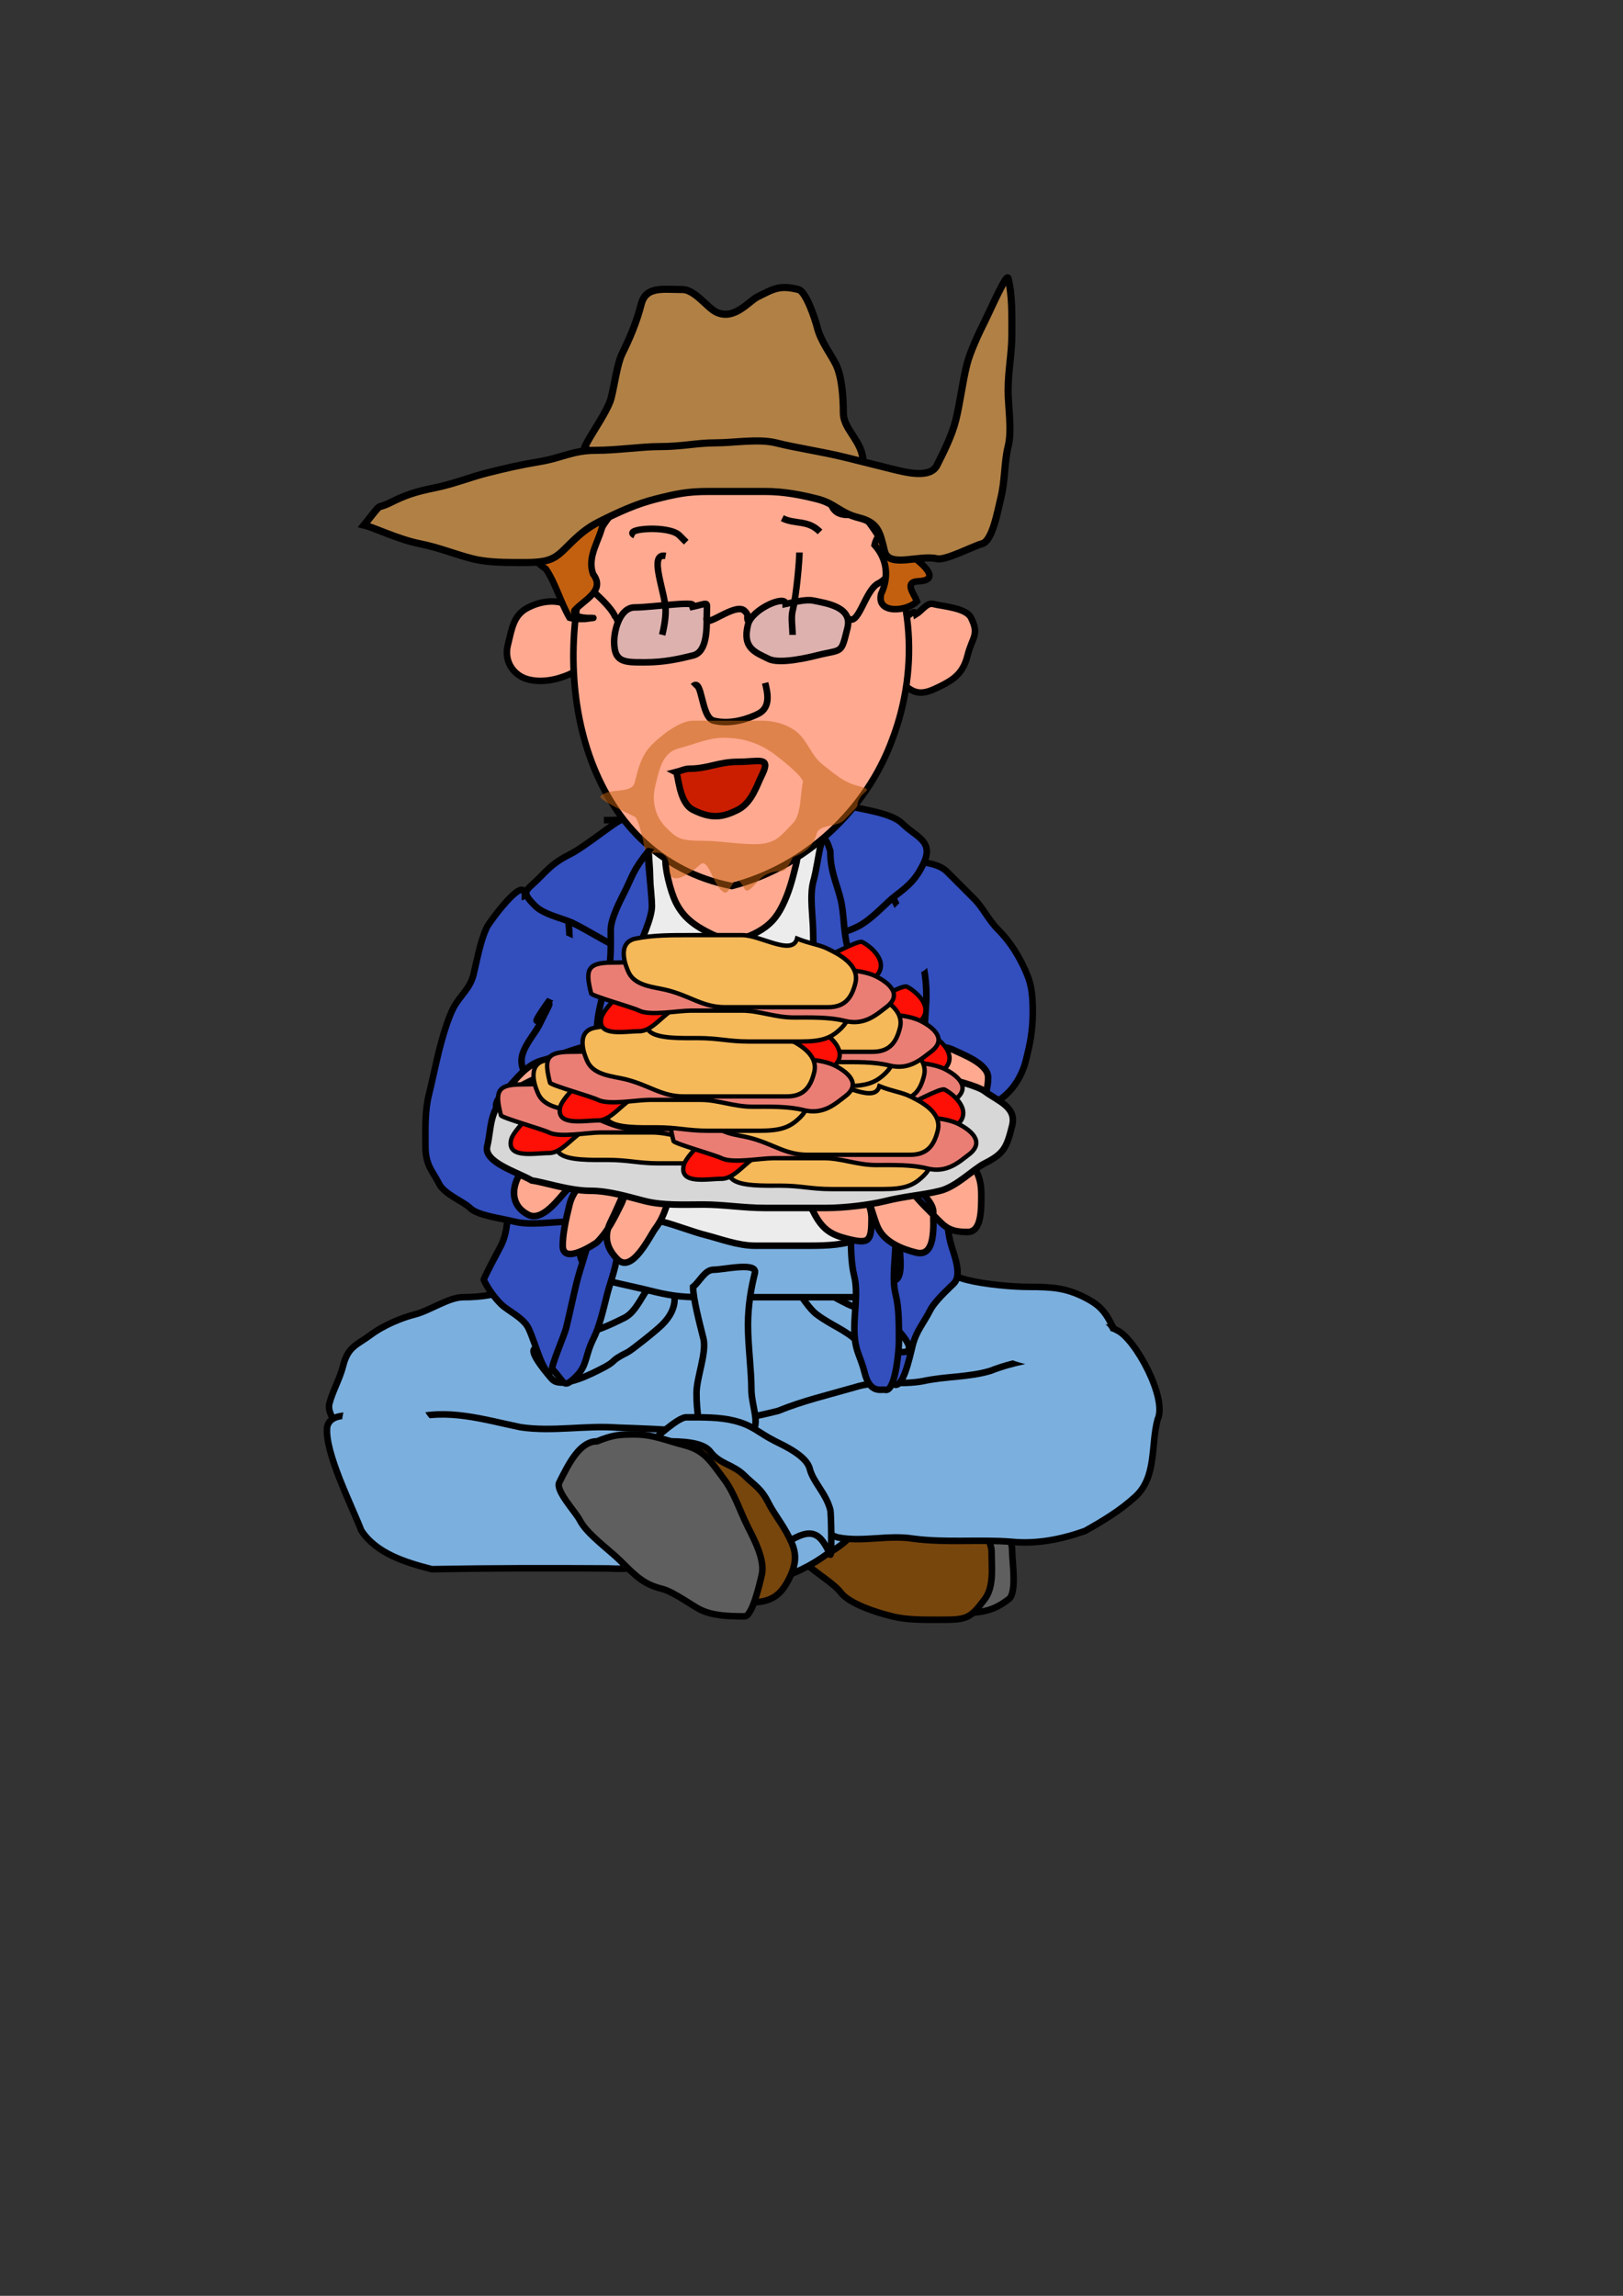 <?xml version="1.0" encoding="UTF-8" standalone="no"?>
<!-- Created with Inkscape (http://www.inkscape.org/) -->
<svg
   xmlns:dc="http://purl.org/dc/elements/1.1/"
   xmlns:cc="http://creativecommons.org/ns#"
   xmlns:rdf="http://www.w3.org/1999/02/22-rdf-syntax-ns#"
   xmlns:svg="http://www.w3.org/2000/svg"
   xmlns="http://www.w3.org/2000/svg"
   xmlns:sodipodi="http://sodipodi.sourceforge.net/DTD/sodipodi-0.dtd"
   xmlns:inkscape="http://www.inkscape.org/namespaces/inkscape"
   width="744.094"
   height="1052.362"
   id="svg2"
   sodipodi:version="0.32"
   inkscape:version="0.46"
   sodipodi:docname="James1.svg"
   inkscape:output_extension="org.inkscape.output.svg.inkscape">
  <rect width="100%" height="100%" fill="#333333" stroke="none"/>
  <defs
     id="defs4">
    <inkscape:perspective
       sodipodi:type="inkscape:persp3d"
       inkscape:vp_x="0 : 526.18109 : 1"
       inkscape:vp_y="0 : 1000 : 0"
       inkscape:vp_z="744.09448 : 526.18109 : 1"
       inkscape:persp3d-origin="372.04724 : 350.78739 : 1"
       id="perspective10" />
  </defs>
  <sodipodi:namedview
     id="base"
     pagecolor="#ffffff"
     bordercolor="#666666"
     borderopacity="1.0"
     gridtolerance="10000"
     guidetolerance="10"
     objecttolerance="10"
     inkscape:pageopacity="0.0"
     inkscape:pageshadow="2"
     inkscape:zoom="0.6357127"
     inkscape:cx="372.04724"
     inkscape:cy="526.18109"
     inkscape:document-units="px"
     inkscape:current-layer="g3453"
     showgrid="false"
     inkscape:window-width="1280"
     inkscape:window-height="885"
     inkscape:window-x="0"
     inkscape:window-y="25" />
  <g
     inkscape:label="Layer 1"
     inkscape:groupmode="layer"
     id="layer1">
    <g
       id="g3453">
      <g
         id="g3759">
        <path
           id="path3622"
           d="M 363.372,379.102 C 359.708,376.216 349.933,374.383 339.776,374.383 C 330.862,374.383 321.948,374.383 313.034,374.383 C 302.944,374.383 296.089,376.813 292.585,383.821 C 289.118,390.755 287.866,399.001 287.866,408.99 C 287.866,420.071 287.801,425.682 294.158,434.158 C 298.626,440.115 306.543,438.434 314.608,440.451 C 323.4,442.649 330.737,441.137 339.776,438.877 C 347.689,436.899 353.493,427.41 357.08,424.72 C 364.259,419.335 366.994,417.11 372.81,407.417 C 377.243,400.028 379.102,396.713 379.102,386.967 C 379.102,382.658 366.946,379.817 363.372,379.102 z"
           style="fill:#ffa990;fill-opacity:1;fill-rule:evenodd;stroke:#000000;stroke-width:3;stroke-linecap:butt;stroke-linejoin:miter;stroke-opacity:1;opacity:1;color:#000000;marker:none;marker-start:none;marker-mid:none;marker-end:none;stroke-miterlimit:4;stroke-dasharray:none;stroke-dashoffset:0;visibility:visible;display:inline;overflow:visible;enable-background:accumulate" />
        <path
           id="path3585"
           d="M 420.001,281.574 C 418.791,276.732 406.949,292.883 405.844,297.304 C 403.542,306.513 410.135,309.461 413.709,313.034 C 419.72,319.045 423.573,318.327 431.012,314.608 C 437.188,311.52 441.54,308.677 443.597,300.45 C 445.74,291.876 449.134,291.076 445.17,283.147 C 442.913,278.634 432.357,277.977 427.866,276.855 C 424.9,276.113 422.623,280.001 420.001,281.574 z"
           style="fill:#ffa990;fill-opacity:1;fill-rule:evenodd;stroke:#000000;stroke-width:3;stroke-linecap:butt;stroke-linejoin:miter;stroke-opacity:1;stroke-miterlimit:4;stroke-dasharray:none;opacity:1;color:#000000;marker:none;marker-start:none;marker-mid:none;marker-end:none;stroke-dashoffset:0;visibility:visible;display:inline;overflow:visible;enable-background:accumulate" />
        <path
           id="path3583"
           d="M 264.27,280.001 C 257.936,274.209 249.392,274.856 242.248,278.428 C 235.34,281.881 234.77,287.888 232.81,295.731 C 230.933,303.238 235.555,309.788 242.248,311.461 C 250.398,313.499 258.63,310.349 262.697,308.315 C 270.541,304.394 268.826,295.076 267.416,289.439 C 266.612,286.222 265.319,283.147 264.27,280.001 z"
           style="opacity:1;fill:#ffa990;fill-opacity:1;fill-rule:evenodd;stroke:#000000;stroke-width:3;stroke-linecap:butt;stroke-linejoin:miter;marker:none;marker-start:none;marker-mid:none;marker-end:none;stroke-miterlimit:4;stroke-dasharray:none;stroke-dashoffset:0;stroke-opacity:1;visibility:visible;display:inline;overflow:visible;enable-background:accumulate;color:#000000" />
        <path
           id="path3644"
           d="M 382.248,652.811 C 387.595,658.158 367.909,659.345 363.372,665.395 C 359.974,669.926 362.245,681.339 363.372,685.844 C 365.121,692.843 372.625,698.244 375.956,701.575 C 381.495,707.114 384.713,711.459 390.113,714.159 C 397.581,717.893 401.715,722.614 405.844,726.743 C 410.464,731.363 418.3,733.397 423.147,734.609 C 429.333,736.155 434.399,739.328 442.024,739.328 C 452.224,739.328 456.817,737.278 462.473,733.036 C 466.327,730.145 464.046,715.776 464.046,711.013 C 464.046,704.342 459.272,699.782 457.754,693.71 C 456.377,688.201 449.914,684.323 446.743,677.979 C 443.434,671.361 437.937,668.071 432.585,665.395 C 426.254,662.229 419.975,658.303 415.282,655.957 C 410.372,653.502 398.17,654.384 393.259,654.384 C 387.44,654.384 391.142,654.589 382.248,652.811 z"
           style="fill:#5f5f5f;fill-opacity:1;fill-rule:evenodd;stroke:#000000;stroke-width:3;stroke-linecap:butt;stroke-linejoin:miter;stroke-opacity:1;stroke-miterlimit:4;stroke-dasharray:none;opacity:1;color:#000000;marker:none;marker-start:none;marker-mid:none;marker-end:none;stroke-dashoffset:0;visibility:visible;display:inline;overflow:visible;enable-background:accumulate" />
        <path
           id="path3632"
           d="M 276.855,577.305 C 275.749,576.199 259.957,585.462 254.832,586.743 C 247.47,588.584 241.282,589.737 234.383,591.462 C 227.046,593.296 221.067,594.608 212.36,594.608 C 205.759,594.608 196.925,600.826 190.338,602.473 C 184.306,603.981 175.863,607.431 169.888,611.912 C 163.803,616.476 159.555,617.066 157.304,626.069 C 155.809,632.046 152.373,637.926 151.012,643.372 C 149.605,649 157.076,655.501 158.877,659.103 C 162.525,666.4 164.062,672.62 166.742,677.979 C 169.971,684.438 173.527,689.483 177.753,693.71 C 183.294,699.251 187.986,702.56 196.63,704.721 C 204.07,706.581 215.17,704.805 221.798,703.148 C 228.991,701.35 234.792,695.864 239.102,693.71 C 246.611,689.955 252.549,687.56 261.124,685.844 C 268.624,684.344 278.874,684.946 287.866,682.698 C 296.399,680.565 302.012,676.409 308.315,674.833 C 316.482,672.792 319.303,668.541 328.765,668.541 C 337.372,668.541 345.818,668.085 353.933,670.114 C 362.749,672.318 373.504,671.074 382.248,673.26 C 393.084,675.969 403.871,673.06 413.709,677.979 C 420.115,681.182 429.029,681.023 435.731,682.698 C 443.206,684.567 451.153,684.271 459.327,684.271 C 467.192,684.271 475.057,684.271 482.923,684.271 C 492.958,684.271 495.403,678.083 500.226,673.26 C 505.129,668.357 506.342,658.234 508.091,651.238 C 510.166,642.939 512.337,635.826 514.383,627.642 C 516.697,618.388 512.303,612.47 509.664,607.193 C 506.309,600.483 503.345,597.741 497.08,594.608 C 488.643,590.39 482.399,589.889 471.911,589.889 C 463.686,589.889 451.21,588.646 443.597,586.743 C 436.128,584.876 433.173,582.171 426.293,580.451 C 419.349,578.715 411.943,579.223 404.271,577.305 C 396.878,575.457 391.914,574.159 383.821,574.159 C 376.287,574.159 369.632,574.167 363.372,575.732 C 354.66,577.91 349.974,580.451 341.349,580.451 C 333.484,580.451 325.619,580.451 317.754,580.451 C 311.648,580.451 302.905,578.878 295.731,578.878 C 289.01,578.878 283.596,578.653 276.855,577.305 z"
           style="fill:#7bafde;fill-opacity:1;fill-rule:evenodd;stroke:#000000;stroke-width:3;stroke-linecap:butt;stroke-linejoin:miter;stroke-opacity:1;stroke-miterlimit:4;stroke-dasharray:none;opacity:1;color:#000000;marker:none;marker-start:none;marker-mid:none;marker-end:none;stroke-dashoffset:0;visibility:visible;display:inline;overflow:visible;enable-background:accumulate" />
        <path
           id="path3642"
           d="M 369.664,712.586 C 362.102,714.477 380.717,723.654 385.394,729.889 C 389.427,735.266 402.018,739.158 408.99,740.901 C 415.739,742.588 423.356,742.474 431.012,742.474 C 443.254,742.474 444.666,742.096 451.462,733.036 C 455.815,727.231 454.608,718.598 454.608,711.013 C 454.608,706.139 446.713,693.68 443.597,690.564 C 438.61,685.577 437.994,677.095 432.585,671.687 C 425.739,664.841 421.748,662.948 412.136,659.103 C 404.273,655.958 396.426,654.782 388.54,652.811 C 381.273,650.994 370.877,652.811 363.372,652.811 C 354.98,652.811 349.18,660.71 344.495,665.395 C 338.579,671.311 342.452,681.757 344.495,685.844 C 348.197,693.249 352.781,698.85 357.08,703.148 C 362.291,708.359 360.025,706.803 369.664,712.586 z"
           style="fill:#77460d;fill-opacity:1;fill-rule:evenodd;stroke:#000000;stroke-width:3;stroke-linecap:butt;stroke-linejoin:miter;stroke-opacity:1;stroke-miterlimit:4;stroke-dasharray:none;opacity:1;color:#000000;marker:none;marker-start:none;marker-mid:none;marker-end:none;stroke-dashoffset:0;visibility:visible;display:inline;overflow:visible;enable-background:accumulate" />
        <path
           sodipodi:nodetypes="ccccccccccccc"
           id="path3646"
           d="M 361.799,663.822 C 370.39,671.601 388.014,670.749 393.144,684.305 C 400.462,696.163 389.458,706.706 379.685,711.988 C 364.888,723.03 345.15,729.437 327.164,722.929 C 312.043,715.755 294.953,719.796 278.842,718.945 C 251.908,718.784 224.917,718.787 198.022,719.288 C 186.276,716.318 172.398,712.101 165.585,701.449 C 161.441,690.499 148.642,665.486 149.988,653.988 C 152.725,642.759 178.71,654.017 187.852,650.473 C 204.828,645.242 222.066,650.802 238.732,654.225 C 253.475,656.39 268.399,653.268 283.261,654.398 C 304.993,655.084 326.691,656.294 348.168,659.838 C 353.097,659.748 357.7,661.045 361.799,663.822 z"
           style="opacity:1;fill:#7bafde;fill-opacity:1;fill-rule:evenodd;stroke:#000000;stroke-width:3;stroke-linecap:butt;stroke-linejoin:miter;marker:none;marker-start:none;marker-mid:none;marker-end:none;stroke-miterlimit:4;stroke-dasharray:none;stroke-dashoffset:0;stroke-opacity:1;visibility:visible;display:inline;overflow:visible;enable-background:accumulate" />
        <path
           sodipodi:nodetypes="cccccccccccccccc"
           id="path3640"
           d="M 324.046,651.238 C 319.149,658.525 332.741,664.513 337.666,668.459 C 346.319,675.135 356.4,679.944 363.811,688.073 C 370.689,693.444 375.288,702.211 384.043,704.709 C 395.439,707.017 407.074,703.458 418.559,705.283 C 433.563,707.298 448.676,705.55 463.727,706.717 C 475.169,707.89 486.728,705.608 497.485,701.75 C 505.484,697.272 513.541,692.42 520.352,686.191 C 530.463,677.152 527.527,662.511 530.725,650.678 C 535.368,640.985 520.381,613.508 512.215,609.829 C 502.655,603.964 496.998,620.001 485.876,621.458 C 474.979,622.51 464.233,624.396 454.015,628.403 C 444.026,631.367 433.484,630.846 423.331,633.052 C 412.951,635.077 402.201,632.558 391.998,635.871 C 380.163,639.289 368.144,642.07 356.715,646.738 C 346.085,649.415 335.087,651.679 324.046,651.238 z"
           style="opacity:1;fill:#7bafde;fill-opacity:1;fill-rule:evenodd;stroke:#000000;stroke-width:3;stroke-linecap:butt;stroke-linejoin:miter;marker:none;marker-start:none;marker-mid:none;marker-end:none;stroke-miterlimit:4;stroke-dasharray:none;stroke-dashoffset:0;stroke-opacity:1;visibility:visible;display:inline;overflow:visible;enable-background:accumulate" />
        <path
           id="path3620"
           d="M 305.169,393.259 C 304.617,397.183 307.235,408.402 309.888,413.709 C 313.307,420.545 318.236,424.175 325.619,427.866 C 333.349,431.732 339.167,431.317 346.068,427.866 C 353.037,424.382 356.11,420.368 358.653,415.282 C 361.739,409.109 363.208,403.354 364.945,396.405 C 367.091,387.822 363.98,379.102 374.383,379.102 C 385.719,379.102 386.77,373.597 383.821,385.394 C 382.33,391.359 388.461,400.808 390.113,407.417 C 392.253,415.977 393.079,420.852 394.832,427.866 C 396.509,434.573 399.552,436.709 399.552,446.743 C 399.552,454.663 401.271,463.058 402.698,468.765 C 404.293,475.148 404.271,482.517 404.271,490.788 C 404.271,499.007 403.986,506.952 405.844,514.383 C 407.559,521.243 405.844,530.866 405.844,537.979 C 405.844,543.289 407.417,552.416 407.417,560.001 C 407.417,571.666 408.26,572.586 396.405,572.586 C 388.54,572.586 380.675,572.586 372.81,572.586 C 367.5,572.586 358.373,574.159 350.787,574.159 C 342.922,574.159 335.057,574.159 327.192,574.159 C 317.223,574.159 313.176,573.443 305.169,569.44 C 297.553,565.631 288.726,566.294 280.001,566.294 C 270.729,566.294 265.75,562.96 262.697,556.855 C 261.984,555.429 269.764,539.599 270.562,536.406 C 272.233,529.725 273.709,524.841 273.709,515.956 C 273.709,508.091 273.709,500.226 273.709,492.361 C 273.709,484.496 273.709,476.63 273.709,468.765 C 273.709,460.415 273.74,452.88 275.282,445.17 C 276.475,439.204 280.07,432.308 281.574,426.293 C 283.551,418.384 283.715,411 286.293,405.844 C 289.281,399.867 289.716,392.705 292.585,386.967 C 294.426,383.286 305.169,386.34 305.169,393.259 z"
           style="fill:#ececec;fill-opacity:1;fill-rule:evenodd;stroke:#000000;stroke-width:3;stroke-linecap:butt;stroke-linejoin:miter;stroke-opacity:1;opacity:1;color:#000000;marker:none;marker-start:none;marker-mid:none;marker-end:none;stroke-miterlimit:4;stroke-dasharray:none;stroke-dashoffset:0;visibility:visible;display:inline;overflow:visible;enable-background:accumulate" />
        <path
           id="path3628"
           d="M 305.169,585.17 C 296.271,585.17 294.252,600.067 286.293,604.046 C 279.204,607.591 274.275,609.804 265.843,611.912 C 257.396,614.023 251.934,616.569 245.394,618.204 C 241.639,619.143 252.203,631.305 253.259,632.361 C 257.748,636.85 272.068,629.249 275.282,627.642 C 283.78,623.393 278.517,624.451 287.866,619.777 C 289.395,619.012 300.597,610.192 303.596,607.193 C 311.387,599.401 310.455,591.778 305.169,585.17 z"
           style="fill:#7bafde;fill-opacity:1;fill-rule:evenodd;stroke:#000000;stroke-width:3;stroke-linecap:butt;stroke-linejoin:miter;stroke-opacity:1;stroke-miterlimit:4;stroke-dasharray:none;opacity:1;color:#000000;marker:none;marker-start:none;marker-mid:none;marker-end:none;stroke-dashoffset:0;visibility:visible;display:inline;overflow:visible;enable-background:accumulate" />
        <path
           id="path3615"
           d="M 253.259,627.642 C 250.001,634.157 245.506,615.281 242.248,608.766 C 239.796,603.862 232.868,600.959 229.663,597.754 C 226.474,594.565 223.816,590.777 221.798,586.743 C 221.515,586.177 229.121,572.098 229.663,571.013 C 232.976,564.388 232.81,556.839 232.81,548.99 C 232.81,541.125 232.81,533.26 232.81,525.395 C 232.81,517.529 232.81,509.664 232.81,501.799 C 232.81,493.211 234.048,485.832 235.956,478.203 C 237.949,470.231 238.977,462.971 240.675,456.181 C 242.514,448.823 245.033,445.039 246.967,437.304 C 248.718,430.298 252.343,424.98 254.832,420.001 C 258.784,412.097 258.709,412.136 270.562,412.136 C 280.248,412.136 282.641,414.832 284.72,423.147 C 286.465,430.126 284.667,440.66 283.147,446.743 C 281.348,453.936 281.574,463 281.574,470.338 C 281.574,477.555 280.001,486.125 280.001,493.934 C 280.001,501.151 278.428,509.72 278.428,517.529 C 278.428,524.746 276.855,533.316 276.855,541.125 C 276.855,549.676 275.282,556.175 275.282,564.721 C 275.282,573.064 274.038,580.706 272.136,588.316 C 270.293,595.685 267.479,602.224 265.843,608.766 C 263.637,617.593 260.862,621.56 253.259,627.642 z"
           style="fill:#334ebd;fill-opacity:1;fill-rule:evenodd;stroke:#000000;stroke-width:3;stroke-linecap:butt;stroke-linejoin:miter;stroke-opacity:1;stroke-miterlimit:4;stroke-dasharray:none;opacity:1;color:#000000;marker:none;marker-start:none;marker-mid:none;marker-end:none;stroke-dashoffset:0;visibility:visible;display:inline;overflow:visible;enable-background:accumulate" />
        <path
           id="path3609"
           d="M 240.675,410.563 C 240.675,400.174 224.202,423.059 223.371,424.72 C 220.201,431.062 218.603,440.646 217.079,446.743 C 215.37,453.58 210.716,456.324 207.641,462.473 C 205.238,467.279 202.699,475.947 201.349,481.35 C 199.991,486.782 197.953,496.507 196.63,501.799 C 194.761,509.274 195.057,517.221 195.057,525.395 C 195.057,534.344 198.401,536.802 201.349,542.698 C 203.7,547.401 212.696,550.899 215.506,553.709 C 218.983,557.186 229.361,558.353 235.956,560.001 C 243.21,561.815 253.65,560.001 261.124,560.001 C 266.495,560.001 274.43,554.561 278.428,550.563 C 282.962,546.028 287.327,536.6 291.012,531.687 C 295.225,526.07 298.766,517.975 300.45,511.237 C 302.523,502.946 301.667,497.941 298.877,492.361 C 297.308,489.223 281.64,490.788 276.855,490.788 C 268.755,490.788 263.807,492.083 256.405,493.934 C 247.657,496.121 239.102,495.256 239.102,486.069 C 239.102,480.5 245.253,473.767 246.967,470.338 C 248.54,467.192 250.113,464.046 251.686,460.9 C 252.858,458.555 248.821,465.338 246.967,467.192 C 242.956,471.203 252.395,457.045 256.405,453.035 C 260.649,448.791 261.124,441.046 261.124,432.585 C 261.124,422.832 260.386,417.444 256.405,412.136 C 251.902,406.132 249.545,407.015 240.675,410.563 z"
           style="fill:#334ebd;fill-opacity:1;fill-rule:evenodd;stroke:#000000;stroke-width:3;stroke-linecap:butt;stroke-linejoin:miter;stroke-opacity:1;stroke-miterlimit:4;stroke-dasharray:none;opacity:1;color:#000000;marker:none;marker-start:none;marker-mid:none;marker-end:none;stroke-dashoffset:0;visibility:visible;display:inline;overflow:visible;enable-background:accumulate" />
        <path
           id="path3601"
           d="M 284.72,375.956 C 282.09,376.614 268.286,388.106 261.124,391.686 C 253.98,395.258 251.338,398.327 246.967,402.698 C 241.088,408.577 238.459,408.347 245.394,415.282 C 249.465,419.353 258.601,421.099 262.697,423.147 C 269.831,426.714 274.936,430.053 280.001,432.585 C 289.523,437.346 288.224,435.373 292.585,431.012 C 295.461,428.136 296.656,413.154 297.304,410.563 C 299.019,403.703 297.304,394.08 297.304,386.967 C 297.304,373.115 290.748,375.956 276.855,375.956"
           style="fill:#334ebd;fill-opacity:1;fill-rule:evenodd;stroke:#000000;stroke-width:3;stroke-linecap:butt;stroke-linejoin:miter;stroke-opacity:1;stroke-miterlimit:4;stroke-dasharray:none" />
        <path
           id="path3613"
           d="M 399.552,420.001 C 392.497,420.001 413.571,427.315 415.282,434.158 C 416.784,440.165 419.836,446.081 421.574,453.035 C 423.449,460.536 417.368,466.167 415.282,470.338 C 411.526,477.849 401.548,480.064 396.405,481.35 C 389.546,483.064 379.922,481.35 372.81,481.35 C 364.204,481.35 365.417,491.106 366.518,495.507 C 368.683,504.167 370.916,504.624 375.956,509.664 C 379.974,513.682 389.182,514.544 394.832,515.956 C 402.038,517.758 410.281,517.529 418.428,517.529 C 427.472,517.529 434.61,516.517 442.024,512.81 C 448.343,509.651 452.87,508.215 459.327,503.372 C 465.179,498.983 468.782,492.295 470.338,486.069 C 472.161,478.779 473.484,472.79 473.484,464.046 C 473.484,454.231 472.701,449.895 468.765,442.024 C 465.668,435.829 462.129,430.669 457.754,426.293 C 453.127,421.667 450.561,415.954 446.743,412.136 C 441.531,406.925 438.13,403.523 434.158,399.552 C 430.066,395.46 421.49,394.832 415.282,394.832 C 409.105,394.832 403.688,403.863 401.125,408.99 C 398.589,414.06 399.552,410.373 399.552,420.001 z"
           style="fill:#334ebd;fill-opacity:1;fill-rule:evenodd;stroke:#000000;stroke-width:3;stroke-linecap:butt;stroke-linejoin:miter;stroke-opacity:1;stroke-miterlimit:4;stroke-dasharray:none;opacity:1;color:#000000;marker:none;marker-start:none;marker-mid:none;marker-end:none;stroke-dashoffset:0;visibility:visible;display:inline;overflow:visible;enable-background:accumulate" />
        <path
           id="path3617"
           d="M 380.675,415.282 C 380.675,418.812 380.675,432.145 380.675,440.451 C 380.675,449.026 382.248,455.886 382.248,464.046 C 382.248,469.177 386.967,474.491 386.967,482.923 C 386.967,489.028 388.54,497.772 388.54,504.945 C 388.54,513.353 391.686,518.049 391.686,526.968 C 391.686,532.128 393.49,542.047 394.832,547.417 C 396.612,554.535 396.599,563.921 397.979,569.44 C 399.777,576.633 399.552,585.697 399.552,593.035 C 399.552,601.646 401.125,608.233 401.125,616.631 C 401.125,623.192 404.88,629.824 408.99,633.934 C 413.635,638.58 416.835,623.005 418.428,616.631 C 420.052,610.135 423.724,606.04 426.293,600.9 C 428.54,596.407 434.331,591.29 437.304,588.316 C 441.483,584.138 436.874,574.011 435.731,569.44 C 434.084,562.85 434.158,555.283 432.585,547.417 C 431.023,539.605 432.835,531.114 431.012,523.822 C 429.035,515.914 429.733,507.691 427.866,500.226 C 426.073,493.053 426.146,485.48 424.72,479.776 C 423.005,472.917 424.72,463.293 424.72,456.181 C 424.72,448.381 423.297,439.177 420.001,432.585 C 416.241,425.066 413.378,419.339 410.563,413.709 C 406.677,405.938 403.12,403.12 397.979,397.979 C 393.386,393.386 384.7,405.658 383.821,407.417 C 379.169,416.722 386.95,390.184 380.675,415.282 z"
           style="fill:#334ebd;fill-opacity:1;fill-rule:evenodd;stroke:#000000;stroke-width:3;stroke-linecap:butt;stroke-linejoin:miter;stroke-opacity:1;stroke-miterlimit:4;stroke-dasharray:none;opacity:1;color:#000000;marker:none;marker-start:none;marker-mid:none;marker-end:none;stroke-dashoffset:0;visibility:visible;display:inline;overflow:visible;enable-background:accumulate" />
        <path
           id="path3603"
           d="M 377.529,371.237 C 377.529,362.847 377.529,388.016 377.529,396.405 C 377.529,404.927 377.363,411.471 379.102,418.428 C 381.25,427.021 383.321,429.69 393.259,424.72 C 399.793,421.453 406.274,413.78 410.563,410.563 C 417.191,405.592 420.063,402.575 423.147,396.405 C 428.633,385.433 420.052,383.872 413.709,377.529 C 408.961,372.781 396.192,371.183 390.113,369.664 C 384.232,368.193 384.602,368.408 377.529,371.237 z"
           style="fill:#334ebd;fill-opacity:1;fill-rule:evenodd;stroke:#000000;stroke-width:3;stroke-linecap:butt;stroke-linejoin:miter;stroke-opacity:1;stroke-miterlimit:4;stroke-dasharray:none;opacity:1;color:#000000;marker:none;marker-start:none;marker-mid:none;marker-end:none;stroke-dashoffset:0;visibility:visible;display:inline;overflow:visible;enable-background:accumulate" />
        <path
           sodipodi:nodetypes="cccccc"
           id="path3540"
           d="M 335.531,406.14 C 369.192,397.544 397.241,371.396 409.118,338.877 C 421.59,306.116 419.557,266.001 397.175,237.901 C 380.097,216.171 351.023,206.224 324.041,208.795 C 300.968,214.134 279.856,229.67 270.688,251.891 C 250.819,311.467 267.621,392.561 335.531,406.14 z"
           style="fill:#ffa990;fill-opacity:1;fill-rule:evenodd;stroke:#000000;stroke-width:3;stroke-linecap:butt;stroke-linejoin:miter;stroke-opacity:1;stroke-miterlimit:4;stroke-dasharray:none" />
        <path
           id="path3554"
           d="M 317.754,314.608 C 322.077,310.284 321.26,328.855 327.192,330.338 C 335.289,332.362 343.687,329.169 347.641,327.192 C 353.632,324.197 351.809,317.12 350.787,313.034"
           style="fill:none;fill-opacity:0.75;fill-rule:evenodd;stroke:#000000;stroke-width:3;stroke-linecap:butt;stroke-linejoin:miter;stroke-opacity:1;stroke-miterlimit:4;stroke-dasharray:none" />
        <path
           id="path3556"
           d="M 316.181,278.428 C 323.684,274.676 299.401,278.428 291.012,278.428 C 284.312,278.428 281.574,288.568 281.574,294.158 C 281.574,303.844 286.388,303.596 295.731,303.596 C 304.496,303.596 311.33,302.056 317.754,300.45 C 324.191,298.841 324.046,288.481 324.046,281.574 C 324.046,274.969 325.531,276.558 316.181,278.428 z"
           style="fill:#84c5ff;fill-opacity:0.276;fill-rule:evenodd;stroke:#000000;stroke-width:3;stroke-linecap:butt;stroke-linejoin:miter;stroke-opacity:1;stroke-miterlimit:4;stroke-dasharray:none;opacity:1;color:#000000;marker:none;marker-start:none;marker-mid:none;marker-end:none;stroke-dashoffset:0;visibility:visible;display:inline;overflow:visible;enable-background:accumulate" />
        <path
           id="path3558"
           d="M 360.226,276.855 C 360.226,272.492 344.707,279.154 342.922,286.293 C 340.2,297.183 346.3,298.993 352.36,302.023 C 357.552,304.619 371.342,301.21 374.383,300.45 C 386.517,297.417 385.473,300.133 388.54,287.866 C 390.92,278.348 379.455,276.611 372.81,275.282 C 369.168,274.553 363.048,276.29 360.226,276.855 z"
           style="fill:#84c5ff;fill-opacity:0.276;fill-rule:evenodd;stroke:#000000;stroke-width:3;stroke-linecap:butt;stroke-linejoin:miter;stroke-opacity:1;stroke-miterlimit:4;stroke-dasharray:none" />
        <path
           id="path3560"
           d="M 305.169,254.832 C 296.943,253.187 305.169,271.611 305.169,280.001 C 305.169,284.295 304.103,288.984 303.596,291.012"
           style="fill:none;fill-opacity:0.75;fill-rule:evenodd;stroke:#000000;stroke-width:3;stroke-linecap:butt;stroke-linejoin:miter;stroke-opacity:1;stroke-miterlimit:4;stroke-dasharray:none" />
        <path
           id="path3562"
           d="M 366.518,253.259 C 366.518,256.632 365.208,272.654 363.372,280.001 C 362.587,283.139 363.372,287.729 363.372,291.012"
           style="fill:none;fill-opacity:0.75;fill-rule:evenodd;stroke:#000000;stroke-width:3;stroke-linecap:butt;stroke-linejoin:miter;stroke-opacity:1;stroke-miterlimit:4;stroke-dasharray:none" />
        <path
           id="path3564"
           d="M 324.046,283.147 C 322.624,288.834 337.204,275.855 341.349,280.001 C 343.746,282.398 342.038,282.066 342.922,284.72"
           style="fill:none;fill-opacity:0.75;fill-rule:evenodd;stroke:#000000;stroke-width:3;stroke-linecap:butt;stroke-linejoin:miter;stroke-opacity:1;stroke-miterlimit:4;stroke-dasharray:none" />
        <path
           id="path3566"
           d="M 388.54,283.147 C 393.528,288.135 396.388,270.571 402.698,267.416 C 406.251,265.64 407.542,262.635 410.563,261.124"
           style="fill:none;fill-opacity:0.75;fill-rule:evenodd;stroke:#000000;stroke-width:3;stroke-linecap:butt;stroke-linejoin:miter;stroke-opacity:1;stroke-miterlimit:4;stroke-dasharray:none" />
        <path
           id="path3568"
           d="M 281.574,284.72 C 285.211,282.901 271.979,270.484 268.989,268.989 C 267.496,268.243 265.606,265.606 264.27,264.27"
           style="fill:none;fill-opacity:0.75;fill-rule:evenodd;stroke:#000000;stroke-width:3;stroke-linecap:butt;stroke-linejoin:miter;stroke-opacity:1;stroke-miterlimit:4;stroke-dasharray:none" />
        <path
           id="path3570"
           d="M 291.012,245.394 C 284.915,242.345 306.641,240.574 311.461,245.394 C 313.098,247.031 313.622,247.555 314.608,248.54"
           style="fill:none;fill-opacity:0.75;fill-rule:evenodd;stroke:#000000;stroke-width:3;stroke-linecap:butt;stroke-linejoin:miter;stroke-opacity:1;stroke-miterlimit:4;stroke-dasharray:none" />
        <path
           id="path3574"
           d="M 358.653,237.529 C 364.679,240.542 370.206,238.071 375.956,243.821"
           style="fill:none;fill-opacity:0.75;fill-rule:evenodd;stroke:#000000;stroke-width:3;stroke-linecap:butt;stroke-linejoin:miter;stroke-opacity:1;stroke-miterlimit:4;stroke-dasharray:none" />
        <path
           id="path3576"
           d="M 309.888,353.933 C 311.068,354.523 311.042,367.881 317.754,371.237 C 326.097,375.408 331.134,374.771 338.203,371.237 C 344.671,368.003 346.947,360.042 349.214,355.507 C 353.754,346.428 348.04,349.214 338.203,349.214 C 329.559,349.214 324.471,352.36 316.181,352.36 C 314.019,352.36 311.986,353.409 309.888,353.933 z"
           style="fill:#cb1e00;fill-opacity:1;fill-rule:evenodd;stroke:#000000;stroke-width:3;stroke-linecap:butt;stroke-linejoin:miter;stroke-opacity:1;stroke-miterlimit:4;stroke-dasharray:none" />
        <path
           id="path3578"
           d="M 317.75 330.344 C 311.809 330.344 303.462 336.757 298.875 341.344 C 293.952 346.267 292.521 352.571 291 358.656 C 289.63 364.135 279.275 360.944 275.281 364.938 C 273.834 366.384 289.354 373.552 291 374.375 C 292.846 375.298 295.719 387.712 295.719 391.688 C 295.719 392.209 306.75 386.825 306.75 397.969 C 306.75 408.636 319.575 397.737 320.906 396.406 C 324.848 392.465 326.921 406.507 331.906 409 C 335.285 410.69 336.302 397.323 341.344 407.406 C 343.035 410.788 347.399 402.816 350.781 401.125 C 359.451 396.79 358.376 403.248 363.375 393.25 C 363.969 392.061 372.136 391.207 374.375 382.25 C 375.512 377.7 383.652 379.285 386.969 375.969 C 394.621 368.317 392.795 369.915 393.25 368.094 C 394.788 361.942 401.937 362.39 393.25 360.219 C 386.389 358.503 381.884 354.045 377.531 350.781 C 372.32 346.873 370.648 340.742 366.531 336.625 C 362.39 332.484 355.557 330.344 349.219 330.344 C 341.354 330.344 333.49 330.344 325.625 330.344 C 323.003 330.344 320.372 330.344 317.75 330.344 z M 331.906 338.188 C 341.369 338.188 348.804 341.04 355.5 346.062 C 356.939 347.142 368.713 356.18 368.094 358.656 C 366.808 363.801 367.551 373.355 363.375 377.531 C 358.227 382.679 356.016 386.969 346.062 386.969 C 338.254 386.969 329.686 385.406 322.469 385.406 C 311.485 385.406 310.284 384.221 305.156 379.094 C 301.718 375.656 298.256 368.944 300.438 360.219 C 302.352 352.562 303.553 344.916 311.469 342.938 C 319.136 341.021 324.477 338.188 331.906 338.188 z "
           style="fill:#c2600f;fill-opacity:0.522;fill-rule:evenodd;stroke:none;stroke-width:1;stroke-linecap:butt;stroke-linejoin:miter;stroke-opacity:1;stroke-miterlimit:4;stroke-dasharray:none" />
        <path
           sodipodi:nodetypes="ccccccccccccccccccccccccccccccccc"
           id="path3587"
           d="M 261.124,283.147 C 256.946,276.012 254.885,267.695 250.301,260.826 C 246.672,258.501 240.402,252.536 249.04,253.309 C 255.785,254.015 242.792,241.68 251.017,239.575 C 255.994,238.686 264.685,240.705 262.29,232.361 C 259.539,224.577 264.316,217.04 272.803,217.727 C 269.657,223.906 281.121,214.415 288.572,211.72 C 294.953,206.386 296.621,191.241 305.106,194.661 C 315.471,197.567 315.554,181.53 324.046,179.326 C 331.385,176.101 332.172,190.402 339.776,184.045 C 346.721,179.209 355.938,181.665 361.091,187.885 C 361.315,194.895 370.58,186.57 375.59,187.284 C 392.108,200.47 369.877,209.999 381.943,211.455 C 400.59,229.458 396.414,218.65 407.073,221.51 C 416.073,221.652 423.417,230.022 418.777,236.059 C 423.69,235.192 434.89,235.547 428.223,242.768 C 426.079,247.398 417.423,250.501 417.549,254.514 C 421.377,257.148 432.095,265.567 421.693,266.414 C 413.873,266.445 419.2,272.296 420.382,275.641 C 416.174,280.192 401.636,281.8 403.968,272.225 C 407.699,264.417 406.682,256.227 400.964,249.801 C 402.025,244.206 411.829,235.638 399.845,235.886 C 393.714,234.243 384.912,239.135 381.391,232.067 C 377.454,225.045 368.881,224.207 363.081,219.349 C 357.147,218.496 351.27,223.236 347.095,216.365 C 341.572,211.702 335.422,214.056 331.262,218.37 C 324.663,216.066 317.324,211.414 311.305,217.907 C 303.857,221.623 297.037,226.734 288.91,228.911 C 289.413,237.342 277.33,231.256 276.522,239.651 C 275.129,247.547 268.88,254.926 271.951,263.205 C 277.72,270.814 267.617,275.012 263.399,279.829 C 261.78,285.293 279.617,282.214 268.204,283.713 C 265.841,283.763 263.408,283.876 261.124,283.147 z"
           style="fill:#c2600f;fill-opacity:1;fill-rule:evenodd;stroke:#000000;stroke-width:3;stroke-linecap:butt;stroke-linejoin:miter;stroke-miterlimit:4;stroke-dasharray:none;stroke-opacity:1" />
        <path
           id="path3595"
           d="M 269.895,206.42 C 262.098,210.312 278.082,190.866 280.196,182.423 C 281.819,175.943 282.962,166.618 285.347,161.855 C 288.496,155.568 291.94,147.525 293.932,139.572 C 296.059,131.077 303.752,132.716 312.818,132.716 C 318.513,132.716 324.154,140.945 328.271,143 C 336.505,147.11 343.469,137.985 347.157,136.144 C 354.745,132.356 357.367,130.55 366.044,132.716 C 369.641,133.613 373.872,146.838 374.628,149.856 C 376.317,156.6 380.657,161.894 383.213,166.997 C 385.958,172.478 386.647,182.052 386.647,189.28 C 386.647,195.94 393.421,200.905 395.232,208.134 C 398.197,219.974 386.869,216.649 379.779,218.419 C 371.646,220.449 362.658,220.133 354.025,220.133 C 345.44,220.133 336.855,220.133 328.271,220.133 C 319.686,220.133 311.101,220.133 302.517,220.133 C 293.958,220.133 289.352,215.133 281.913,213.277 C 275.048,211.563 280.895,213.01 269.895,206.42 z"
           style="fill:#b08045;fill-opacity:1;fill-rule:evenodd;stroke:#000000;stroke-width:3.272;stroke-linecap:butt;stroke-linejoin:miter;stroke-miterlimit:4;stroke-dasharray:none;stroke-opacity:1" />
        <path
           id="path3593"
           d="M 166.878,240.702 C 171.886,241.951 182.436,247.236 192.632,249.272 C 201.592,251.061 208.655,254.128 216.669,256.128 C 224.036,257.967 232.35,257.842 240.707,257.842 C 251.76,257.842 254.377,256.193 259.593,250.986 C 265.233,245.355 268.736,242.137 275.045,238.987 C 283.706,234.665 291.797,230.95 300.8,228.703 C 310.116,226.378 314.998,225.275 324.837,225.275 C 333.422,225.275 342.006,225.275 350.591,225.275 C 359.893,225.275 367.733,226.982 374.628,228.703 C 382.744,230.729 385.234,235.207 393.515,237.273 C 402.826,239.597 403.353,243.995 405.533,252.7 C 407.496,260.539 421.718,254.168 429.57,256.128 C 433.373,257.077 446.511,250.186 450.174,249.272 C 455.022,248.062 457.395,234.148 458.759,228.703 C 460.874,220.257 460.392,211.896 462.192,204.706 C 464.064,197.232 462.192,186.745 462.192,178.995 C 462.192,169.651 463.909,162.176 463.909,153.284 C 463.909,144.423 464.159,135.427 462.192,127.573 C 461.547,124.996 454.001,142.216 451.891,146.428 C 448.418,153.362 444.659,161.592 443.306,166.997 C 441.145,175.625 440.232,184.414 438.155,192.708 C 436.378,199.805 432.62,207.187 429.57,213.277 C 426.545,219.317 415.855,216.71 408.967,214.991 C 402.746,213.438 396.339,211.839 388.364,209.848 C 376.774,206.956 365.797,205.502 355.742,202.992 C 347.823,201.016 336.429,202.992 328.271,202.992 C 319.203,202.992 312.954,204.706 302.517,204.706 C 294.123,204.706 282.896,206.42 273.328,206.42 C 262.448,206.42 257.95,209.836 247.574,211.562 C 238.261,213.112 231.745,214.656 223.537,216.705 C 215.884,218.615 207.814,221.901 199.5,223.561 C 190.258,225.406 185.654,227.044 178.896,230.417 C 171.689,234.015 176.322,228.916 166.878,240.702 z"
           style="opacity:1;fill:#b08045;fill-opacity:1;fill-rule:evenodd;stroke:#000000;stroke-width:3.272;stroke-linecap:butt;stroke-linejoin:miter;marker:none;marker-start:none;marker-mid:none;marker-end:none;stroke-miterlimit:4;stroke-dasharray:none;stroke-dashoffset:0;stroke-opacity:1;visibility:visible;display:inline;overflow:visible;enable-background:accumulate" />
        <path
           id="path3630"
           d="M 355.507,586.743 C 361.298,580.951 367.831,597.559 374.383,602.473 C 381.259,607.63 387.877,609.675 393.259,615.058 C 396.563,618.361 406.782,619.777 413.709,619.777 C 423.574,619.777 406.53,604.39 405.844,604.046 C 399.598,600.924 393.371,600.169 388.54,597.754 C 380.754,593.861 378.711,592.644 372.81,586.743 C 367.76,581.693 363.374,583.596 355.507,586.743 z"
           style="fill:#7bafde;fill-opacity:1;fill-rule:evenodd;stroke:#000000;stroke-width:3;stroke-linecap:butt;stroke-linejoin:miter;stroke-opacity:1;stroke-miterlimit:4;stroke-dasharray:none;opacity:1;color:#000000;marker:none;marker-start:none;marker-mid:none;marker-end:none;stroke-dashoffset:0;visibility:visible;display:inline;overflow:visible;enable-background:accumulate" />
        <path
           id="path3624"
           d="M 272.136,585.17 C 277.088,587.15 289.21,589.439 297.304,591.462 C 306.276,593.705 311.627,594.608 320.9,594.608 C 328.765,594.608 336.63,594.608 344.495,594.608 C 352.36,594.608 360.226,594.608 368.091,594.608 C 375.956,594.608 383.821,594.608 391.686,594.608 C 396.793,594.608 406.363,588.843 410.563,586.743 C 414.581,584.734 412.136,572.712 412.136,566.294 C 412.136,559.98 398.907,565.043 393.259,567.867 C 387.707,570.643 379.354,571.013 371.237,571.013 C 362.847,571.013 354.458,571.013 346.068,571.013 C 338.413,571.013 329.52,567.662 324.046,566.294 C 317.442,564.643 310.044,561.613 303.596,560.001 C 296.847,558.314 289.23,558.428 281.574,558.428 C 271.186,558.428 265.843,557.598 265.843,569.44 C 265.843,577.857 265.476,576.845 272.136,585.17 z"
           style="fill:#7bafde;fill-opacity:1;fill-rule:evenodd;stroke:#000000;stroke-width:3;stroke-linecap:butt;stroke-linejoin:miter;stroke-opacity:1;stroke-miterlimit:4;stroke-dasharray:none;opacity:1;color:#000000;marker:none;marker-start:none;marker-mid:none;marker-end:none;stroke-dashoffset:0;visibility:visible;display:inline;overflow:visible;enable-background:accumulate" />
        <path
           id="path3605"
           d="M 297.304,390.113 C 296.34,389.872 298.877,409.611 298.877,415.282 C 298.877,421.21 293.718,431.201 292.585,435.731 C 290.87,442.591 292.585,452.215 292.585,459.327 C 292.585,466.473 289.3,474.038 287.866,479.776 C 286.136,486.694 286.293,495.93 286.293,501.799 C 286.293,509.664 286.293,517.529 286.293,525.395 C 286.293,533.26 286.293,541.125 286.293,548.99 C 286.293,556.782 283.147,564.824 283.147,572.586 C 283.147,579.425 279.745,587.765 278.428,593.035 C 276.455,600.926 274.73,608.296 272.136,613.485 C 268.089,621.578 269.37,625.689 264.27,630.788 C 257.842,637.216 259.142,633.525 253.259,627.642 C 252.33,626.712 258.693,612.199 259.551,608.766 C 260.85,603.569 263.069,593.123 264.27,588.316 C 266.102,580.987 267.928,576.833 270.562,566.294 C 272.618,558.072 273.709,551.571 273.709,542.698 C 273.709,535.481 275.282,526.911 275.282,519.102 C 275.282,510.97 275.51,502.714 273.709,495.507 C 271.994,488.647 273.709,479.024 273.709,471.911 C 273.709,464.287 276.583,455.695 278.428,448.316 C 280.332,440.697 280.001,433.76 280.001,426.293 C 280.001,420.959 284.572,412.432 286.293,408.99 C 290.244,401.087 289.906,399.361 297.304,390.113 z"
           style="fill:#334ebd;fill-opacity:1;fill-rule:evenodd;stroke:#000000;stroke-width:3;stroke-linecap:butt;stroke-linejoin:miter;stroke-opacity:1;stroke-miterlimit:4;stroke-dasharray:none;opacity:1;color:#000000;marker:none;marker-start:none;marker-mid:none;marker-end:none;stroke-dashoffset:0;visibility:visible;display:inline;overflow:visible;enable-background:accumulate" />
        <path
           sodipodi:nodetypes="cssssssssssssssssssssscc"
           id="path3607"
           d="M 372.81,404.271 C 371.095,411.13 372.81,420.754 372.81,427.866 C 372.81,437.13 373.938,443.39 375.956,451.462 C 378.011,459.681 379.102,464.453 379.102,473.484 C 379.102,481.889 382.248,487.599 382.248,495.507 C 382.248,502.001 385.394,508.227 385.394,515.956 C 385.394,524.08 388.54,531.08 388.54,539.552 C 388.54,546.987 390.113,554.928 390.113,563.147 C 390.113,571.476 390.074,578.721 391.686,585.17 C 393.401,592.029 391.686,601.653 391.686,608.766 C 391.686,619.223 394.318,620.865 396.405,629.215 C 398.883,639.125 404.078,636.639 405.844,637.08 C 410.465,638.235 412.136,619.027 412.136,615.058 C 412.136,606.591 412.198,599.575 410.563,593.035 C 408.848,586.176 410.563,576.552 410.563,569.44 C 410.563,562.223 408.99,553.653 408.99,545.844 C 408.99,538.759 406.12,531.22 404.271,523.822 C 402.607,517.168 403.903,506.619 402.698,501.799 C 400.724,493.905 401.462,485.845 399.552,478.203 C 397.766,471.062 396.623,463.344 394.832,456.181 C 392.777,447.96 390.339,441.352 388.54,434.158 C 386.574,426.292 387.055,418.778 385.394,412.136 C 383.446,404.343 380.675,399.427 380.675,390.113 C 376.175,375.67 375.903,393.5 372.81,404.271 z"
           style="fill:#334ebd;fill-opacity:1;fill-rule:evenodd;stroke:#000000;stroke-width:3;stroke-linecap:butt;stroke-linejoin:miter;stroke-opacity:1;stroke-miterlimit:4;stroke-dasharray:none;opacity:1;color:#000000;marker:none;marker-start:none;marker-mid:none;marker-end:none;stroke-dashoffset:0;visibility:visible;display:inline;overflow:visible;enable-background:accumulate" />
        <path
           id="path3597"
           d="M 270.562,479.776 C 267.022,478.891 254.698,484.529 248.54,486.069 C 241.387,487.857 236.132,495.331 232.81,498.653 C 225.611,505.852 226.228,507.801 231.237,512.81 C 236.484,518.058 248.343,512.909 251.686,511.237 C 255.553,509.304 259.946,508.091 264.27,508.091 C 271.686,508.091 253.783,518.578 248.54,523.822 C 243.413,528.949 240.705,533.199 237.529,539.552 C 233.917,546.776 235.548,553.505 242.248,556.855 C 248.851,560.157 256.602,548.793 259.551,545.844 C 265.777,539.619 267.983,534.266 273.709,528.541 C 280.858,521.391 273.86,529.81 270.562,536.406 C 267.421,542.688 262.874,545.138 261.124,552.136 C 259.308,559.403 257.978,565.868 257.978,571.013 C 257.978,580.23 273.349,569.8 273.709,569.44 C 278.67,564.478 281.379,558.819 284.72,552.136 C 286.944,547.687 287.214,542.428 289.439,537.979 C 293.011,530.835 283.572,552.858 280.001,560.001 C 276.134,567.735 279.078,573.236 283.147,577.305 C 289.801,583.959 297.998,566.417 300.45,563.147 C 305.039,557.029 306.467,550.091 308.315,542.698 C 310.149,535.363 309.888,527.296 309.888,519.102 C 309.888,509.878 310.083,503.761 306.742,497.08 C 302.572,488.739 300.218,486.739 292.585,482.923 C 285.736,479.498 280.562,479.776 270.562,479.776 z"
           style="fill:#ffa990;fill-opacity:1;fill-rule:evenodd;stroke:#000000;stroke-width:3;stroke-linecap:butt;stroke-linejoin:miter;stroke-opacity:1;stroke-miterlimit:4;stroke-dasharray:none;opacity:1;color:#000000;marker:none;marker-start:none;marker-mid:none;marker-end:none;stroke-dashoffset:0;visibility:visible;display:inline;overflow:visible;enable-background:accumulate" />
        <path
           id="path3599"
           d="M 368.091,489.215 C 360.529,485.434 364.945,505.928 364.945,514.383 C 364.945,522.249 364.945,530.114 364.945,537.979 C 364.945,543.019 371.221,552.104 372.81,555.282 C 376.896,563.455 380.733,565.915 388.54,567.867 C 398.48,570.351 399.552,569.14 399.552,558.428 C 399.552,551.668 394.853,545.347 391.686,541.125 C 383.484,530.188 390.447,538.424 394.832,544.271 C 399.073,549.925 400.334,558.419 402.698,563.147 C 405.976,569.703 414.105,572.685 420.001,574.159 C 429.199,576.458 427.866,561.554 427.866,555.282 C 427.866,550.608 419.529,543.799 415.282,539.552 C 409.734,534.004 406.167,524.468 412.136,536.406 C 416.632,545.398 419.977,548.966 426.293,555.282 C 432.929,561.919 434.172,564.721 443.597,564.721 C 450.075,564.721 449.889,554.371 449.889,547.417 C 449.889,537.965 446.45,535.821 443.597,530.114 C 440.343,523.606 436.692,521.637 432.585,517.529 C 429.439,514.383 426.293,511.237 423.147,508.091 C 418.27,503.214 436.7,511.237 443.597,511.237 C 450.029,511.237 453.035,499.992 453.035,493.934 C 453.035,487.518 441.037,483.216 437.304,481.35 C 431.823,478.609 422.687,479.776 415.282,479.776 C 407.551,479.776 398.696,479.99 393.259,481.35 C 386.438,483.055 382.434,486.022 375.956,487.642 C 373.362,488.29 370.713,488.69 368.091,489.215 z"
           style="fill:#ffa990;fill-opacity:1;fill-rule:evenodd;stroke:#000000;stroke-width:3;stroke-linecap:butt;stroke-linejoin:miter;stroke-opacity:1;stroke-miterlimit:4;stroke-dasharray:none;opacity:1;color:#000000;marker:none;marker-start:none;marker-mid:none;marker-end:none;stroke-dashoffset:0;visibility:visible;display:inline;overflow:visible;enable-background:accumulate" />
        <path
           id="path3626"
           d="M 317.754,589.889 C 317.754,595.16 320.665,606.254 322.473,613.485 C 324.111,620.036 319.327,631.406 319.327,638.653 C 319.327,647.703 320.9,652.667 320.9,660.676 C 320.9,668.183 335.415,655.957 342.922,655.957 C 349.738,655.957 344.495,644.506 344.495,637.08 C 344.495,627.804 342.922,617.073 342.922,607.193 C 342.922,598.188 344.525,589.771 346.068,583.597 C 347.399,578.276 331.826,582.024 327.192,582.024 C 323.097,582.024 320.951,587.331 317.754,589.889 z"
           style="fill:#7bafde;fill-opacity:1;fill-rule:evenodd;stroke:#000000;stroke-width:3;stroke-linecap:butt;stroke-linejoin:miter;stroke-opacity:1;stroke-miterlimit:4;stroke-dasharray:none;opacity:1;color:#000000;marker:none;marker-start:none;marker-mid:none;marker-end:none;stroke-dashoffset:0;visibility:visible;display:inline;overflow:visible;enable-background:accumulate" />
        <path
           id="path3638"
           d="M 298.877,660.676 C 293.218,666.335 313.667,667.601 319.327,673.26 C 324.562,678.495 333.235,679.303 338.203,684.271 C 345.68,691.748 348.439,692.179 350.787,701.575 C 353.135,710.963 357.115,708.636 364.945,704.721 C 374.226,700.08 377.074,705.384 380.675,712.586 C 381.39,714.015 381.119,693.914 380.675,692.137 C 378.797,684.623 372.767,679.379 371.237,673.26 C 369.778,667.426 359.963,662.904 355.507,660.676 C 347.577,656.711 345.434,653.438 336.63,651.238 C 329.881,649.55 322.264,649.665 314.608,649.665 C 310.782,649.665 300.327,659.516 298.877,660.676 z"
           style="fill:#7bafde;fill-opacity:1;fill-rule:evenodd;stroke:#000000;stroke-width:3;stroke-linecap:butt;stroke-linejoin:miter;stroke-opacity:1;stroke-miterlimit:4;stroke-dasharray:none;opacity:1;color:#000000;marker:none;marker-start:none;marker-mid:none;marker-end:none;stroke-dashoffset:0;visibility:visible;display:inline;overflow:visible;enable-background:accumulate" />
        <path
           id="path3636"
           d="M 278.428,687.417 C 270.633,687.417 290.219,697.636 295.731,703.148 C 301.767,709.184 303.462,714.025 308.315,718.878 C 313.615,724.178 313.883,727.954 320.9,731.462 C 327.98,735.002 333.93,734.609 342.922,734.609 C 353.166,734.609 357.686,731.823 361.799,723.597 C 366.03,715.135 364.727,710.577 361.799,704.721 C 358.624,698.371 354.794,693.857 352.36,688.99 C 348.898,682.065 345.691,680.748 341.349,676.406 C 336.125,671.182 329.983,671.214 325.619,665.395 C 322.189,660.822 311.81,660.676 305.169,660.676 C 296.942,660.676 291.877,664.53 287.866,668.541 C 281.573,674.834 282.519,677.188 278.428,687.417 z"
           style="fill:#77460d;fill-opacity:1;fill-rule:evenodd;stroke:#000000;stroke-width:3;stroke-linecap:butt;stroke-linejoin:miter;stroke-opacity:1;stroke-miterlimit:4;stroke-dasharray:none" />
        <path
           id="path3634"
           d="M 273.709,660.676 C 265.846,660.676 260.848,670.666 256.405,679.552 C 254.537,683.288 264.017,693.203 265.843,696.856 C 268.976,703.121 279.486,710.498 284.72,715.732 C 291.885,722.898 295.378,726.262 303.596,728.316 C 308.628,729.574 317.325,735.967 320.9,737.755 C 326.666,740.638 333.945,740.901 341.349,740.901 C 345.057,740.901 348.543,724.708 349.214,722.024 C 350.929,715.166 345.639,705.436 342.922,700.002 C 339.036,692.229 336.697,684.36 331.911,677.979 C 325.307,669.174 322.899,664.715 313.034,662.249 C 305.664,660.406 299.618,657.53 291.012,657.53 C 283.804,657.53 281.032,657.747 273.709,660.676 z"
           style="fill:#5f5f5f;fill-opacity:1;fill-rule:evenodd;stroke:#000000;stroke-width:3;stroke-linecap:butt;stroke-linejoin:miter;stroke-opacity:1;stroke-miterlimit:4;stroke-dasharray:none" />
        <path
           id="path3652"
           d="M 171.461,632.361 C 163.793,634.706 159.825,638.005 157.304,648.092 C 155.327,655.998 160.6,661.278 162.023,666.968 C 162.919,670.553 181.99,668.541 185.618,668.541 C 192.911,668.541 198.626,665.395 206.068,665.395 C 219.318,665.395 206.754,656.3 202.922,654.384 C 195.675,650.76 193.845,646.391 191.911,638.653 C 189.326,628.316 182.618,627.898 171.461,632.361 z"
           style="fill:#7bafde;fill-opacity:1;fill-rule:evenodd;stroke:none;stroke-width:3;stroke-linecap:butt;stroke-linejoin:miter;stroke-opacity:1;opacity:1;color:#000000;marker:none;marker-start:none;marker-mid:none;marker-end:none;stroke-miterlimit:4;stroke-dasharray:none;stroke-dashoffset:0;visibility:visible;display:inline;overflow:visible;enable-background:accumulate" />
        <path
           id="path3654"
           d="M 481.35,605.619 C 480.416,601.886 461.128,612.135 457.754,613.485 C 447.818,617.459 463.827,623.655 467.192,624.496 C 474.52,626.328 479.006,628.83 486.069,632.361 C 494.35,636.502 499.591,637.398 506.518,633.934 C 508.341,633.023 509.664,616.374 509.664,613.485 C 509.664,604.828 501.818,605.624 495.507,604.046 C 491.609,603.072 484.411,605.007 481.35,605.619 z"
           style="fill:#7bafde;fill-opacity:1;fill-rule:evenodd;stroke:none;stroke-width:3;stroke-linecap:butt;stroke-linejoin:miter;stroke-opacity:1;opacity:1;color:#000000;marker:none;marker-start:none;marker-mid:none;marker-end:none;stroke-miterlimit:4;stroke-dasharray:none;stroke-dashoffset:0;visibility:visible;display:inline;overflow:visible;enable-background:accumulate" />
        <path
           id="path3656"
           d="M 268.989,432.585 C 262.461,430.953 258.304,426.293 246.967,426.293 C 235.621,426.293 234.383,433.825 234.383,443.597 C 234.383,452.282 245.978,454.9 251.686,457.754 C 259.891,461.857 265.034,460.518 270.562,457.754 C 277.765,454.153 276.855,445.418 276.855,437.304 C 276.855,434.247 271.611,434.158 268.989,432.585 z"
           style="fill:#334ebd;fill-opacity:1;fill-rule:evenodd;stroke:none;stroke-width:3;stroke-linecap:butt;stroke-linejoin:miter;stroke-opacity:1;opacity:1;color:#000000;marker:none;marker-start:none;marker-mid:none;marker-end:none;stroke-miterlimit:4;stroke-dasharray:none;stroke-dashoffset:0;visibility:visible;display:inline;overflow:visible;enable-background:accumulate" />
        <path
           id="path3658"
           d="M 421.574,408.99 C 421.574,405.465 407.573,416.229 405.844,423.147 C 404.129,430.007 405.844,439.63 405.844,446.743 C 405.844,455.504 422.921,445.283 423.147,445.17 C 427.401,443.043 431.102,432.405 432.585,429.439 C 438.059,418.491 430.508,412.563 421.574,408.99 z"
           style="fill:#334ebd;fill-opacity:1;fill-rule:evenodd;stroke:none;stroke-width:3;stroke-linecap:butt;stroke-linejoin:miter;stroke-opacity:1;opacity:1;color:#000000;marker:none;marker-start:none;marker-mid:none;marker-end:none;stroke-miterlimit:4;stroke-dasharray:none;stroke-dashoffset:0;visibility:visible;display:inline;overflow:visible;enable-background:accumulate" />
        <g
           transform="translate(217.079,-407.417)"
           id="g3726">
          <path
             style="opacity:1;fill:#d7d7d7;fill-opacity:1;fill-rule:evenodd;stroke:#000000;stroke-width:3;stroke-linecap:butt;stroke-linejoin:miter;marker:none;marker-start:none;marker-mid:none;marker-end:none;stroke-miterlimit:4;stroke-dasharray:none;stroke-dashoffset:0;stroke-opacity:1;visibility:visible;display:inline;overflow:visible;enable-background:accumulate"
             d="M 26.742,948.542 C 31.828,949.142 43.913,953.261 53.483,953.261 C 62.309,953.261 70.715,955.996 78.652,957.98 C 87.068,960.084 96.482,959.553 105.394,959.553 C 114.62,959.553 123.79,961.126 133.708,961.126 C 143.146,961.126 152.585,961.126 162.023,961.126 C 169.49,961.126 181.474,959.803 188.765,957.98 C 198.204,955.62 205.793,955.296 213.933,953.261 C 221.473,951.376 229.295,943.221 234.383,940.677 C 243.315,936.21 244.496,933.256 246.967,923.373 C 249.109,914.806 240.394,912.151 234.383,907.643 C 230.862,905.002 219.137,902.258 215.506,901.351 C 207.775,899.418 201.22,898.204 191.911,898.204 C 184.132,898.204 171.087,896.242 165.169,895.058 C 157.47,893.519 147.907,895.058 140,895.058 C 131.551,895.058 124.248,893.485 116.405,893.485 C 107.491,893.485 98.577,893.485 89.663,893.485 C 78.781,893.485 68.929,895.058 58.202,895.058 C 49.397,895.058 42.491,897.806 34.607,899.778 C 26.755,901.74 20.19,905.871 15.73,909.216 C 7.047,915.728 8.254,924.964 6.292,932.811 C 4.442,940.212 20.546,944.824 26.742,948.542 z"
             id="path3660" />
          <g
             id="g3676"
             transform="translate(-301.556,-16.517)">
            <path
               id="path3678"
               d="M 492.361,918.654 C 487.648,916.297 478.557,912.362 468.765,912.362 C 459.408,912.362 454.756,910.789 445.17,910.789 C 437.304,910.789 429.439,910.789 421.574,910.789 C 411.667,910.789 409.54,915.98 405.844,923.373 C 401.236,932.589 409.385,934.78 413.709,939.103 C 417.264,942.659 429.072,942.25 435.731,942.25 C 445.501,942.25 449.871,943.823 459.327,943.823 C 467.192,943.823 475.057,943.823 482.923,943.823 C 493.021,943.823 497.098,942.231 501.799,937.53 C 507.919,931.41 504.828,924.829 500.226,920.227 C 498.335,918.336 494.983,919.178 492.361,918.654 z"
               style="opacity:1;fill:#f6b959;fill-opacity:1;fill-rule:evenodd;stroke:#000000;stroke-width:2;stroke-linecap:butt;stroke-linejoin:miter;marker:none;marker-start:none;marker-mid:none;marker-end:none;stroke-miterlimit:4;stroke-dasharray:none;stroke-dashoffset:0;stroke-opacity:1;visibility:visible;display:inline;overflow:visible;enable-background:accumulate" />
            <path
               id="path3680"
               d="M 408.99,913.935 C 408.793,913.886 393.012,927.507 391.686,932.811 C 389.417,941.888 402.374,939.103 408.99,939.103 C 415.103,939.103 419.749,931.364 426.293,928.092 C 433.292,924.593 444.662,923.373 453.035,923.373 C 461.428,923.373 468.033,921.8 476.63,921.8 C 484.496,921.8 492.361,921.8 500.226,921.8 C 508.653,921.8 513.795,917.669 517.529,913.935 C 523.985,907.48 515.079,900.125 511.237,898.204 C 509.279,897.225 494.87,905.442 492.361,906.07 C 484.493,908.037 475.397,907.643 467.192,907.643 C 459.461,907.643 450.607,907.856 445.17,909.216 C 437.816,911.054 429.237,910.789 421.574,910.789 C 415.496,910.789 416.479,910.939 408.99,913.935 z"
               style="fill:#ff1007;fill-opacity:1;fill-rule:evenodd;stroke:#000000;stroke-width:2;stroke-linecap:butt;stroke-linejoin:miter;stroke-miterlimit:4;stroke-dasharray:none;stroke-opacity:1" />
            <path
               id="path3682"
               d="M 421.574,907.643 C 420.684,906.752 403.042,907.643 396.405,907.643 C 384.725,907.643 384.369,911.408 386.967,921.8 C 387.248,922.925 405.962,928.151 408.99,929.665 C 413.947,932.144 426.896,929.665 432.585,929.665 C 440.451,929.665 448.316,929.665 456.181,929.665 C 463.948,929.665 471.236,932.811 479.776,932.811 C 487.947,932.811 496.102,932.567 503.372,934.384 C 512.418,936.646 517.981,931.293 522.249,928.092 C 530.206,922.124 522.959,916.65 517.529,913.935 C 511.972,911.156 502.655,910.789 497.08,910.789 C 489.215,910.789 481.35,910.789 473.484,910.789 C 465.313,910.789 457.159,911.033 449.889,909.216 C 439.277,906.563 433.564,905.245 421.574,907.643 z"
               style="fill:#ea7e74;fill-opacity:1;fill-rule:evenodd;stroke:#000000;stroke-width:2;stroke-linecap:butt;stroke-linejoin:miter;stroke-miterlimit:4;stroke-dasharray:none;stroke-opacity:1" />
            <path
               id="path3684"
               d="M 481.35,896.631 C 479.311,904.786 464.587,895.058 456.181,895.058 C 448.316,895.058 440.451,895.058 432.585,895.058 C 423.755,895.058 415.567,895.001 407.417,896.631 C 398.131,898.489 403.12,910.06 404.271,912.362 C 407.322,918.465 416.106,918.86 421.574,920.227 C 432.57,922.976 438.089,928.092 448.316,928.092 C 456.181,928.092 464.046,928.092 471.911,928.092 C 479.776,928.092 487.642,928.092 495.507,928.092 C 503.279,928.092 506.403,923.832 508.091,917.081 C 510.259,908.41 499.931,903.563 495.507,901.351 C 491.626,899.41 487.4,899.052 481.35,896.631 z"
               style="fill:#f6b959;fill-opacity:1;fill-rule:evenodd;stroke:#000000;stroke-width:2;stroke-linecap:butt;stroke-linejoin:miter;stroke-miterlimit:4;stroke-dasharray:none;stroke-opacity:1" />
          </g>
          <g
             id="g3670"
             transform="translate(-374.383,-3.146)">
            <path
               id="path3664"
               d="M 492.361,918.654 C 487.648,916.297 478.557,912.362 468.765,912.362 C 459.408,912.362 454.756,910.789 445.17,910.789 C 437.304,910.789 429.439,910.789 421.574,910.789 C 411.667,910.789 409.54,915.98 405.844,923.373 C 401.236,932.589 409.385,934.78 413.709,939.103 C 417.264,942.659 429.072,942.25 435.731,942.25 C 445.501,942.25 449.871,943.823 459.327,943.823 C 467.192,943.823 475.057,943.823 482.923,943.823 C 493.021,943.823 497.098,942.231 501.799,937.53 C 507.919,931.41 504.828,924.829 500.226,920.227 C 498.335,918.336 494.983,919.178 492.361,918.654 z"
               style="opacity:1;fill:#f6b959;fill-opacity:1;fill-rule:evenodd;stroke:#000000;stroke-width:2;stroke-linecap:butt;stroke-linejoin:miter;marker:none;marker-start:none;marker-mid:none;marker-end:none;stroke-miterlimit:4;stroke-dasharray:none;stroke-dashoffset:0;stroke-opacity:1;visibility:visible;display:inline;overflow:visible;enable-background:accumulate" />
            <path
               id="path3668"
               d="M 408.99,913.935 C 408.793,913.886 393.012,927.507 391.686,932.811 C 389.417,941.888 402.374,939.103 408.99,939.103 C 415.103,939.103 419.749,931.364 426.293,928.092 C 433.292,924.593 444.662,923.373 453.035,923.373 C 461.428,923.373 468.033,921.8 476.63,921.8 C 484.496,921.8 492.361,921.8 500.226,921.8 C 508.653,921.8 513.795,917.669 517.529,913.935 C 523.985,907.48 515.079,900.125 511.237,898.204 C 509.279,897.225 494.87,905.442 492.361,906.07 C 484.493,908.037 475.397,907.643 467.192,907.643 C 459.461,907.643 450.607,907.856 445.17,909.216 C 437.816,911.054 429.237,910.789 421.574,910.789 C 415.496,910.789 416.479,910.939 408.99,913.935 z"
               style="fill:#ff1007;fill-opacity:1;fill-rule:evenodd;stroke:#000000;stroke-width:2;stroke-linecap:butt;stroke-linejoin:miter;stroke-miterlimit:4;stroke-dasharray:none;stroke-opacity:1" />
            <path
               id="path3666"
               d="M 421.574,907.643 C 420.684,906.752 403.042,907.643 396.405,907.643 C 384.725,907.643 384.369,911.408 386.967,921.8 C 387.248,922.925 405.962,928.151 408.99,929.665 C 413.947,932.144 426.896,929.665 432.585,929.665 C 440.451,929.665 448.316,929.665 456.181,929.665 C 463.948,929.665 471.236,932.811 479.776,932.811 C 487.947,932.811 496.102,932.567 503.372,934.384 C 512.418,936.646 517.981,931.293 522.249,928.092 C 530.206,922.124 522.959,916.65 517.529,913.935 C 511.972,911.156 502.655,910.789 497.08,910.789 C 489.215,910.789 481.35,910.789 473.484,910.789 C 465.313,910.789 457.159,911.033 449.889,909.216 C 439.277,906.563 433.564,905.245 421.574,907.643 z"
               style="fill:#ea7e74;fill-opacity:1;fill-rule:evenodd;stroke:#000000;stroke-width:2;stroke-linecap:butt;stroke-linejoin:miter;stroke-miterlimit:4;stroke-dasharray:none;stroke-opacity:1" />
            <path
               id="path3662"
               d="M 481.35,896.631 C 479.311,904.786 464.587,895.058 456.181,895.058 C 448.316,895.058 440.451,895.058 432.585,895.058 C 423.755,895.058 415.567,895.001 407.417,896.631 C 398.131,898.489 403.12,910.06 404.271,912.362 C 407.322,918.465 416.106,918.86 421.574,920.227 C 432.57,922.976 438.089,928.092 448.316,928.092 C 456.181,928.092 464.046,928.092 471.911,928.092 C 479.776,928.092 487.642,928.092 495.507,928.092 C 503.279,928.092 506.403,923.832 508.091,917.081 C 510.259,908.41 499.931,903.563 495.507,901.351 C 491.626,899.41 487.4,899.052 481.35,896.631 z"
               style="fill:#f6b959;fill-opacity:1;fill-rule:evenodd;stroke:#000000;stroke-width:2;stroke-linecap:butt;stroke-linejoin:miter;stroke-miterlimit:4;stroke-dasharray:none;stroke-opacity:1" />
          </g>
          <g
             id="g3686"
             transform="translate(-295.263,8.652)">
            <path
               id="path3688"
               d="M 492.361,918.654 C 487.648,916.297 478.557,912.362 468.765,912.362 C 459.408,912.362 454.756,910.789 445.17,910.789 C 437.304,910.789 429.439,910.789 421.574,910.789 C 411.667,910.789 409.54,915.98 405.844,923.373 C 401.236,932.589 409.385,934.78 413.709,939.103 C 417.264,942.659 429.072,942.25 435.731,942.25 C 445.501,942.25 449.871,943.823 459.327,943.823 C 467.192,943.823 475.057,943.823 482.923,943.823 C 493.021,943.823 497.098,942.231 501.799,937.53 C 507.919,931.41 504.828,924.829 500.226,920.227 C 498.335,918.336 494.983,919.178 492.361,918.654 z"
               style="opacity:1;fill:#f6b959;fill-opacity:1;fill-rule:evenodd;stroke:#000000;stroke-width:2;stroke-linecap:butt;stroke-linejoin:miter;marker:none;marker-start:none;marker-mid:none;marker-end:none;stroke-miterlimit:4;stroke-dasharray:none;stroke-dashoffset:0;stroke-opacity:1;visibility:visible;display:inline;overflow:visible;enable-background:accumulate" />
            <path
               id="path3690"
               d="M 408.99,913.935 C 408.793,913.886 393.012,927.507 391.686,932.811 C 389.417,941.888 402.374,939.103 408.99,939.103 C 415.103,939.103 419.749,931.364 426.293,928.092 C 433.292,924.593 444.662,923.373 453.035,923.373 C 461.428,923.373 468.033,921.8 476.63,921.8 C 484.496,921.8 492.361,921.8 500.226,921.8 C 508.653,921.8 513.795,917.669 517.529,913.935 C 523.985,907.48 515.079,900.125 511.237,898.204 C 509.279,897.225 494.87,905.442 492.361,906.07 C 484.493,908.037 475.397,907.643 467.192,907.643 C 459.461,907.643 450.607,907.856 445.17,909.216 C 437.816,911.054 429.237,910.789 421.574,910.789 C 415.496,910.789 416.479,910.939 408.99,913.935 z"
               style="fill:#ff1007;fill-opacity:1;fill-rule:evenodd;stroke:#000000;stroke-width:2;stroke-linecap:butt;stroke-linejoin:miter;stroke-miterlimit:4;stroke-dasharray:none;stroke-opacity:1" />
            <path
               id="path3692"
               d="M 421.574,907.643 C 420.684,906.752 403.042,907.643 396.405,907.643 C 384.725,907.643 384.369,911.408 386.967,921.8 C 387.248,922.925 405.962,928.151 408.99,929.665 C 413.947,932.144 426.896,929.665 432.585,929.665 C 440.451,929.665 448.316,929.665 456.181,929.665 C 463.948,929.665 471.236,932.811 479.776,932.811 C 487.947,932.811 496.102,932.567 503.372,934.384 C 512.418,936.646 517.981,931.293 522.249,928.092 C 530.206,922.124 522.959,916.65 517.529,913.935 C 511.972,911.156 502.655,910.789 497.08,910.789 C 489.215,910.789 481.35,910.789 473.484,910.789 C 465.313,910.789 457.159,911.033 449.889,909.216 C 439.277,906.563 433.564,905.245 421.574,907.643 z"
               style="fill:#ea7e74;fill-opacity:1;fill-rule:evenodd;stroke:#000000;stroke-width:2;stroke-linecap:butt;stroke-linejoin:miter;stroke-miterlimit:4;stroke-dasharray:none;stroke-opacity:1" />
            <path
               id="path3694"
               d="M 481.35,896.631 C 479.311,904.786 464.587,895.058 456.181,895.058 C 448.316,895.058 440.451,895.058 432.585,895.058 C 423.755,895.058 415.567,895.001 407.417,896.631 C 398.131,898.489 403.12,910.06 404.271,912.362 C 407.322,918.465 416.106,918.86 421.574,920.227 C 432.57,922.976 438.089,928.092 448.316,928.092 C 456.181,928.092 464.046,928.092 471.911,928.092 C 479.776,928.092 487.642,928.092 495.507,928.092 C 503.279,928.092 506.403,923.832 508.091,917.081 C 510.259,908.41 499.931,903.563 495.507,901.351 C 491.626,899.41 487.4,899.052 481.35,896.631 z"
               style="fill:#f6b959;fill-opacity:1;fill-rule:evenodd;stroke:#000000;stroke-width:2;stroke-linecap:butt;stroke-linejoin:miter;stroke-miterlimit:4;stroke-dasharray:none;stroke-opacity:1" />
          </g>
          <g
             id="g3706"
             transform="translate(-312.567,-38.539)">
            <path
               id="path3708"
               d="M 492.361,918.654 C 487.648,916.297 478.557,912.362 468.765,912.362 C 459.408,912.362 454.756,910.789 445.17,910.789 C 437.304,910.789 429.439,910.789 421.574,910.789 C 411.667,910.789 409.54,915.98 405.844,923.373 C 401.236,932.589 409.385,934.78 413.709,939.103 C 417.264,942.659 429.072,942.25 435.731,942.25 C 445.501,942.25 449.871,943.823 459.327,943.823 C 467.192,943.823 475.057,943.823 482.923,943.823 C 493.021,943.823 497.098,942.231 501.799,937.53 C 507.919,931.41 504.828,924.829 500.226,920.227 C 498.335,918.336 494.983,919.178 492.361,918.654 z"
               style="opacity:1;fill:#f6b959;fill-opacity:1;fill-rule:evenodd;stroke:#000000;stroke-width:2;stroke-linecap:butt;stroke-linejoin:miter;marker:none;marker-start:none;marker-mid:none;marker-end:none;stroke-miterlimit:4;stroke-dasharray:none;stroke-dashoffset:0;stroke-opacity:1;visibility:visible;display:inline;overflow:visible;enable-background:accumulate" />
            <path
               id="path3710"
               d="M 408.99,913.935 C 408.793,913.886 393.012,927.507 391.686,932.811 C 389.417,941.888 402.374,939.103 408.99,939.103 C 415.103,939.103 419.749,931.364 426.293,928.092 C 433.292,924.593 444.662,923.373 453.035,923.373 C 461.428,923.373 468.033,921.8 476.63,921.8 C 484.496,921.8 492.361,921.8 500.226,921.8 C 508.653,921.8 513.795,917.669 517.529,913.935 C 523.985,907.48 515.079,900.125 511.237,898.204 C 509.279,897.225 494.87,905.442 492.361,906.07 C 484.493,908.037 475.397,907.643 467.192,907.643 C 459.461,907.643 450.607,907.856 445.17,909.216 C 437.816,911.054 429.237,910.789 421.574,910.789 C 415.496,910.789 416.479,910.939 408.99,913.935 z"
               style="fill:#ff1007;fill-opacity:1;fill-rule:evenodd;stroke:#000000;stroke-width:2;stroke-linecap:butt;stroke-linejoin:miter;stroke-miterlimit:4;stroke-dasharray:none;stroke-opacity:1" />
            <path
               id="path3712"
               d="M 421.574,907.643 C 420.684,906.752 403.042,907.643 396.405,907.643 C 384.725,907.643 384.369,911.408 386.967,921.8 C 387.248,922.925 405.962,928.151 408.99,929.665 C 413.947,932.144 426.896,929.665 432.585,929.665 C 440.451,929.665 448.316,929.665 456.181,929.665 C 463.948,929.665 471.236,932.811 479.776,932.811 C 487.947,932.811 496.102,932.567 503.372,934.384 C 512.418,936.646 517.981,931.293 522.249,928.092 C 530.206,922.124 522.959,916.65 517.529,913.935 C 511.972,911.156 502.655,910.789 497.08,910.789 C 489.215,910.789 481.35,910.789 473.484,910.789 C 465.313,910.789 457.159,911.033 449.889,909.216 C 439.277,906.563 433.564,905.245 421.574,907.643 z"
               style="fill:#ea7e74;fill-opacity:1;fill-rule:evenodd;stroke:#000000;stroke-width:2;stroke-linecap:butt;stroke-linejoin:miter;stroke-miterlimit:4;stroke-dasharray:none;stroke-opacity:1" />
            <path
               id="path3714"
               d="M 481.35,896.631 C 479.311,904.786 464.587,895.058 456.181,895.058 C 448.316,895.058 440.451,895.058 432.585,895.058 C 423.755,895.058 415.567,895.001 407.417,896.631 C 398.131,898.489 403.12,910.06 404.271,912.362 C 407.322,918.465 416.106,918.86 421.574,920.227 C 432.57,922.976 438.089,928.092 448.316,928.092 C 456.181,928.092 464.046,928.092 471.911,928.092 C 479.776,928.092 487.642,928.092 495.507,928.092 C 503.279,928.092 506.403,923.832 508.091,917.081 C 510.259,908.41 499.931,903.563 495.507,901.351 C 491.626,899.41 487.4,899.052 481.35,896.631 z"
               style="fill:#f6b959;fill-opacity:1;fill-rule:evenodd;stroke:#000000;stroke-width:2;stroke-linecap:butt;stroke-linejoin:miter;stroke-miterlimit:4;stroke-dasharray:none;stroke-opacity:1" />
          </g>
          <g
             id="g3696"
             transform="translate(-351.893,-18.09)">
            <path
               id="path3698"
               d="M 492.361,918.654 C 487.648,916.297 478.557,912.362 468.765,912.362 C 459.408,912.362 454.756,910.789 445.17,910.789 C 437.304,910.789 429.439,910.789 421.574,910.789 C 411.667,910.789 409.54,915.98 405.844,923.373 C 401.236,932.589 409.385,934.78 413.709,939.103 C 417.264,942.659 429.072,942.25 435.731,942.25 C 445.501,942.25 449.871,943.823 459.327,943.823 C 467.192,943.823 475.057,943.823 482.923,943.823 C 493.021,943.823 497.098,942.231 501.799,937.53 C 507.919,931.41 504.828,924.829 500.226,920.227 C 498.335,918.336 494.983,919.178 492.361,918.654 z"
               style="opacity:1;fill:#f6b959;fill-opacity:1;fill-rule:evenodd;stroke:#000000;stroke-width:2;stroke-linecap:butt;stroke-linejoin:miter;marker:none;marker-start:none;marker-mid:none;marker-end:none;stroke-miterlimit:4;stroke-dasharray:none;stroke-dashoffset:0;stroke-opacity:1;visibility:visible;display:inline;overflow:visible;enable-background:accumulate" />
            <path
               id="path3700"
               d="M 408.99,913.935 C 408.793,913.886 393.012,927.507 391.686,932.811 C 389.417,941.888 402.374,939.103 408.99,939.103 C 415.103,939.103 419.749,931.364 426.293,928.092 C 433.292,924.593 444.662,923.373 453.035,923.373 C 461.428,923.373 468.033,921.8 476.63,921.8 C 484.496,921.8 492.361,921.8 500.226,921.8 C 508.653,921.8 513.795,917.669 517.529,913.935 C 523.985,907.48 515.079,900.125 511.237,898.204 C 509.279,897.225 494.87,905.442 492.361,906.07 C 484.493,908.037 475.397,907.643 467.192,907.643 C 459.461,907.643 450.607,907.856 445.17,909.216 C 437.816,911.054 429.237,910.789 421.574,910.789 C 415.496,910.789 416.479,910.939 408.99,913.935 z"
               style="fill:#ff1007;fill-opacity:1;fill-rule:evenodd;stroke:#000000;stroke-width:2;stroke-linecap:butt;stroke-linejoin:miter;stroke-miterlimit:4;stroke-dasharray:none;stroke-opacity:1" />
            <path
               id="path3702"
               d="M 421.574,907.643 C 420.684,906.752 403.042,907.643 396.405,907.643 C 384.725,907.643 384.369,911.408 386.967,921.8 C 387.248,922.925 405.962,928.151 408.99,929.665 C 413.947,932.144 426.896,929.665 432.585,929.665 C 440.451,929.665 448.316,929.665 456.181,929.665 C 463.948,929.665 471.236,932.811 479.776,932.811 C 487.947,932.811 496.102,932.567 503.372,934.384 C 512.418,936.646 517.981,931.293 522.249,928.092 C 530.206,922.124 522.959,916.65 517.529,913.935 C 511.972,911.156 502.655,910.789 497.08,910.789 C 489.215,910.789 481.35,910.789 473.484,910.789 C 465.313,910.789 457.159,911.033 449.889,909.216 C 439.277,906.563 433.564,905.245 421.574,907.643 z"
               style="fill:#ea7e74;fill-opacity:1;fill-rule:evenodd;stroke:#000000;stroke-width:2;stroke-linecap:butt;stroke-linejoin:miter;stroke-miterlimit:4;stroke-dasharray:none;stroke-opacity:1" />
            <path
               id="path3704"
               d="M 481.35,896.631 C 479.311,904.786 464.587,895.058 456.181,895.058 C 448.316,895.058 440.451,895.058 432.585,895.058 C 423.755,895.058 415.567,895.001 407.417,896.631 C 398.131,898.489 403.12,910.06 404.271,912.362 C 407.322,918.465 416.106,918.86 421.574,920.227 C 432.57,922.976 438.089,928.092 448.316,928.092 C 456.181,928.092 464.046,928.092 471.911,928.092 C 479.776,928.092 487.642,928.092 495.507,928.092 C 503.279,928.092 506.403,923.832 508.091,917.081 C 510.259,908.41 499.931,903.563 495.507,901.351 C 491.626,899.41 487.4,899.052 481.35,896.631 z"
               style="fill:#f6b959;fill-opacity:1;fill-rule:evenodd;stroke:#000000;stroke-width:2;stroke-linecap:butt;stroke-linejoin:miter;stroke-miterlimit:4;stroke-dasharray:none;stroke-opacity:1" />
          </g>
          <g
             id="g3716"
             transform="translate(-333.016,-58.989)">
            <path
               id="path3718"
               d="M 492.361,918.654 C 487.648,916.297 478.557,912.362 468.765,912.362 C 459.408,912.362 454.756,910.789 445.17,910.789 C 437.304,910.789 429.439,910.789 421.574,910.789 C 411.667,910.789 409.54,915.98 405.844,923.373 C 401.236,932.589 409.385,934.78 413.709,939.103 C 417.264,942.659 429.072,942.25 435.731,942.25 C 445.501,942.25 449.871,943.823 459.327,943.823 C 467.192,943.823 475.057,943.823 482.923,943.823 C 493.021,943.823 497.098,942.231 501.799,937.53 C 507.919,931.41 504.828,924.829 500.226,920.227 C 498.335,918.336 494.983,919.178 492.361,918.654 z"
               style="opacity:1;fill:#f6b959;fill-opacity:1;fill-rule:evenodd;stroke:#000000;stroke-width:2;stroke-linecap:butt;stroke-linejoin:miter;marker:none;marker-start:none;marker-mid:none;marker-end:none;stroke-miterlimit:4;stroke-dasharray:none;stroke-dashoffset:0;stroke-opacity:1;visibility:visible;display:inline;overflow:visible;enable-background:accumulate" />
            <path
               id="path3720"
               d="M 408.99,913.935 C 408.793,913.886 393.012,927.507 391.686,932.811 C 389.417,941.888 402.374,939.103 408.99,939.103 C 415.103,939.103 419.749,931.364 426.293,928.092 C 433.292,924.593 444.662,923.373 453.035,923.373 C 461.428,923.373 468.033,921.8 476.63,921.8 C 484.496,921.8 492.361,921.8 500.226,921.8 C 508.653,921.8 513.795,917.669 517.529,913.935 C 523.985,907.48 515.079,900.125 511.237,898.204 C 509.279,897.225 494.87,905.442 492.361,906.07 C 484.493,908.037 475.397,907.643 467.192,907.643 C 459.461,907.643 450.607,907.856 445.17,909.216 C 437.816,911.054 429.237,910.789 421.574,910.789 C 415.496,910.789 416.479,910.939 408.99,913.935 z"
               style="fill:#ff1007;fill-opacity:1;fill-rule:evenodd;stroke:#000000;stroke-width:2;stroke-linecap:butt;stroke-linejoin:miter;stroke-miterlimit:4;stroke-dasharray:none;stroke-opacity:1" />
            <path
               id="path3722"
               d="M 421.574,907.643 C 420.684,906.752 403.042,907.643 396.405,907.643 C 384.725,907.643 384.369,911.408 386.967,921.8 C 387.248,922.925 405.962,928.151 408.99,929.665 C 413.947,932.144 426.896,929.665 432.585,929.665 C 440.451,929.665 448.316,929.665 456.181,929.665 C 463.948,929.665 471.236,932.811 479.776,932.811 C 487.947,932.811 496.102,932.567 503.372,934.384 C 512.418,936.646 517.981,931.293 522.249,928.092 C 530.206,922.124 522.959,916.65 517.529,913.935 C 511.972,911.156 502.655,910.789 497.08,910.789 C 489.215,910.789 481.35,910.789 473.484,910.789 C 465.313,910.789 457.159,911.033 449.889,909.216 C 439.277,906.563 433.564,905.245 421.574,907.643 z"
               style="fill:#ea7e74;fill-opacity:1;fill-rule:evenodd;stroke:#000000;stroke-width:2;stroke-linecap:butt;stroke-linejoin:miter;stroke-miterlimit:4;stroke-dasharray:none;stroke-opacity:1" />
            <path
               id="path3724"
               d="M 481.35,896.631 C 479.311,904.786 464.587,895.058 456.181,895.058 C 448.316,895.058 440.451,895.058 432.585,895.058 C 423.755,895.058 415.567,895.001 407.417,896.631 C 398.131,898.489 403.12,910.06 404.271,912.362 C 407.322,918.465 416.106,918.86 421.574,920.227 C 432.57,922.976 438.089,928.092 448.316,928.092 C 456.181,928.092 464.046,928.092 471.911,928.092 C 479.776,928.092 487.642,928.092 495.507,928.092 C 503.279,928.092 506.403,923.832 508.091,917.081 C 510.259,908.41 499.931,903.563 495.507,901.351 C 491.626,899.41 487.4,899.052 481.35,896.631 z"
               style="fill:#f6b959;fill-opacity:1;fill-rule:evenodd;stroke:#000000;stroke-width:2;stroke-linecap:butt;stroke-linejoin:miter;stroke-miterlimit:4;stroke-dasharray:none;stroke-opacity:1" />
          </g>
        </g>
      </g>
    </g>
  </g>
</svg>
